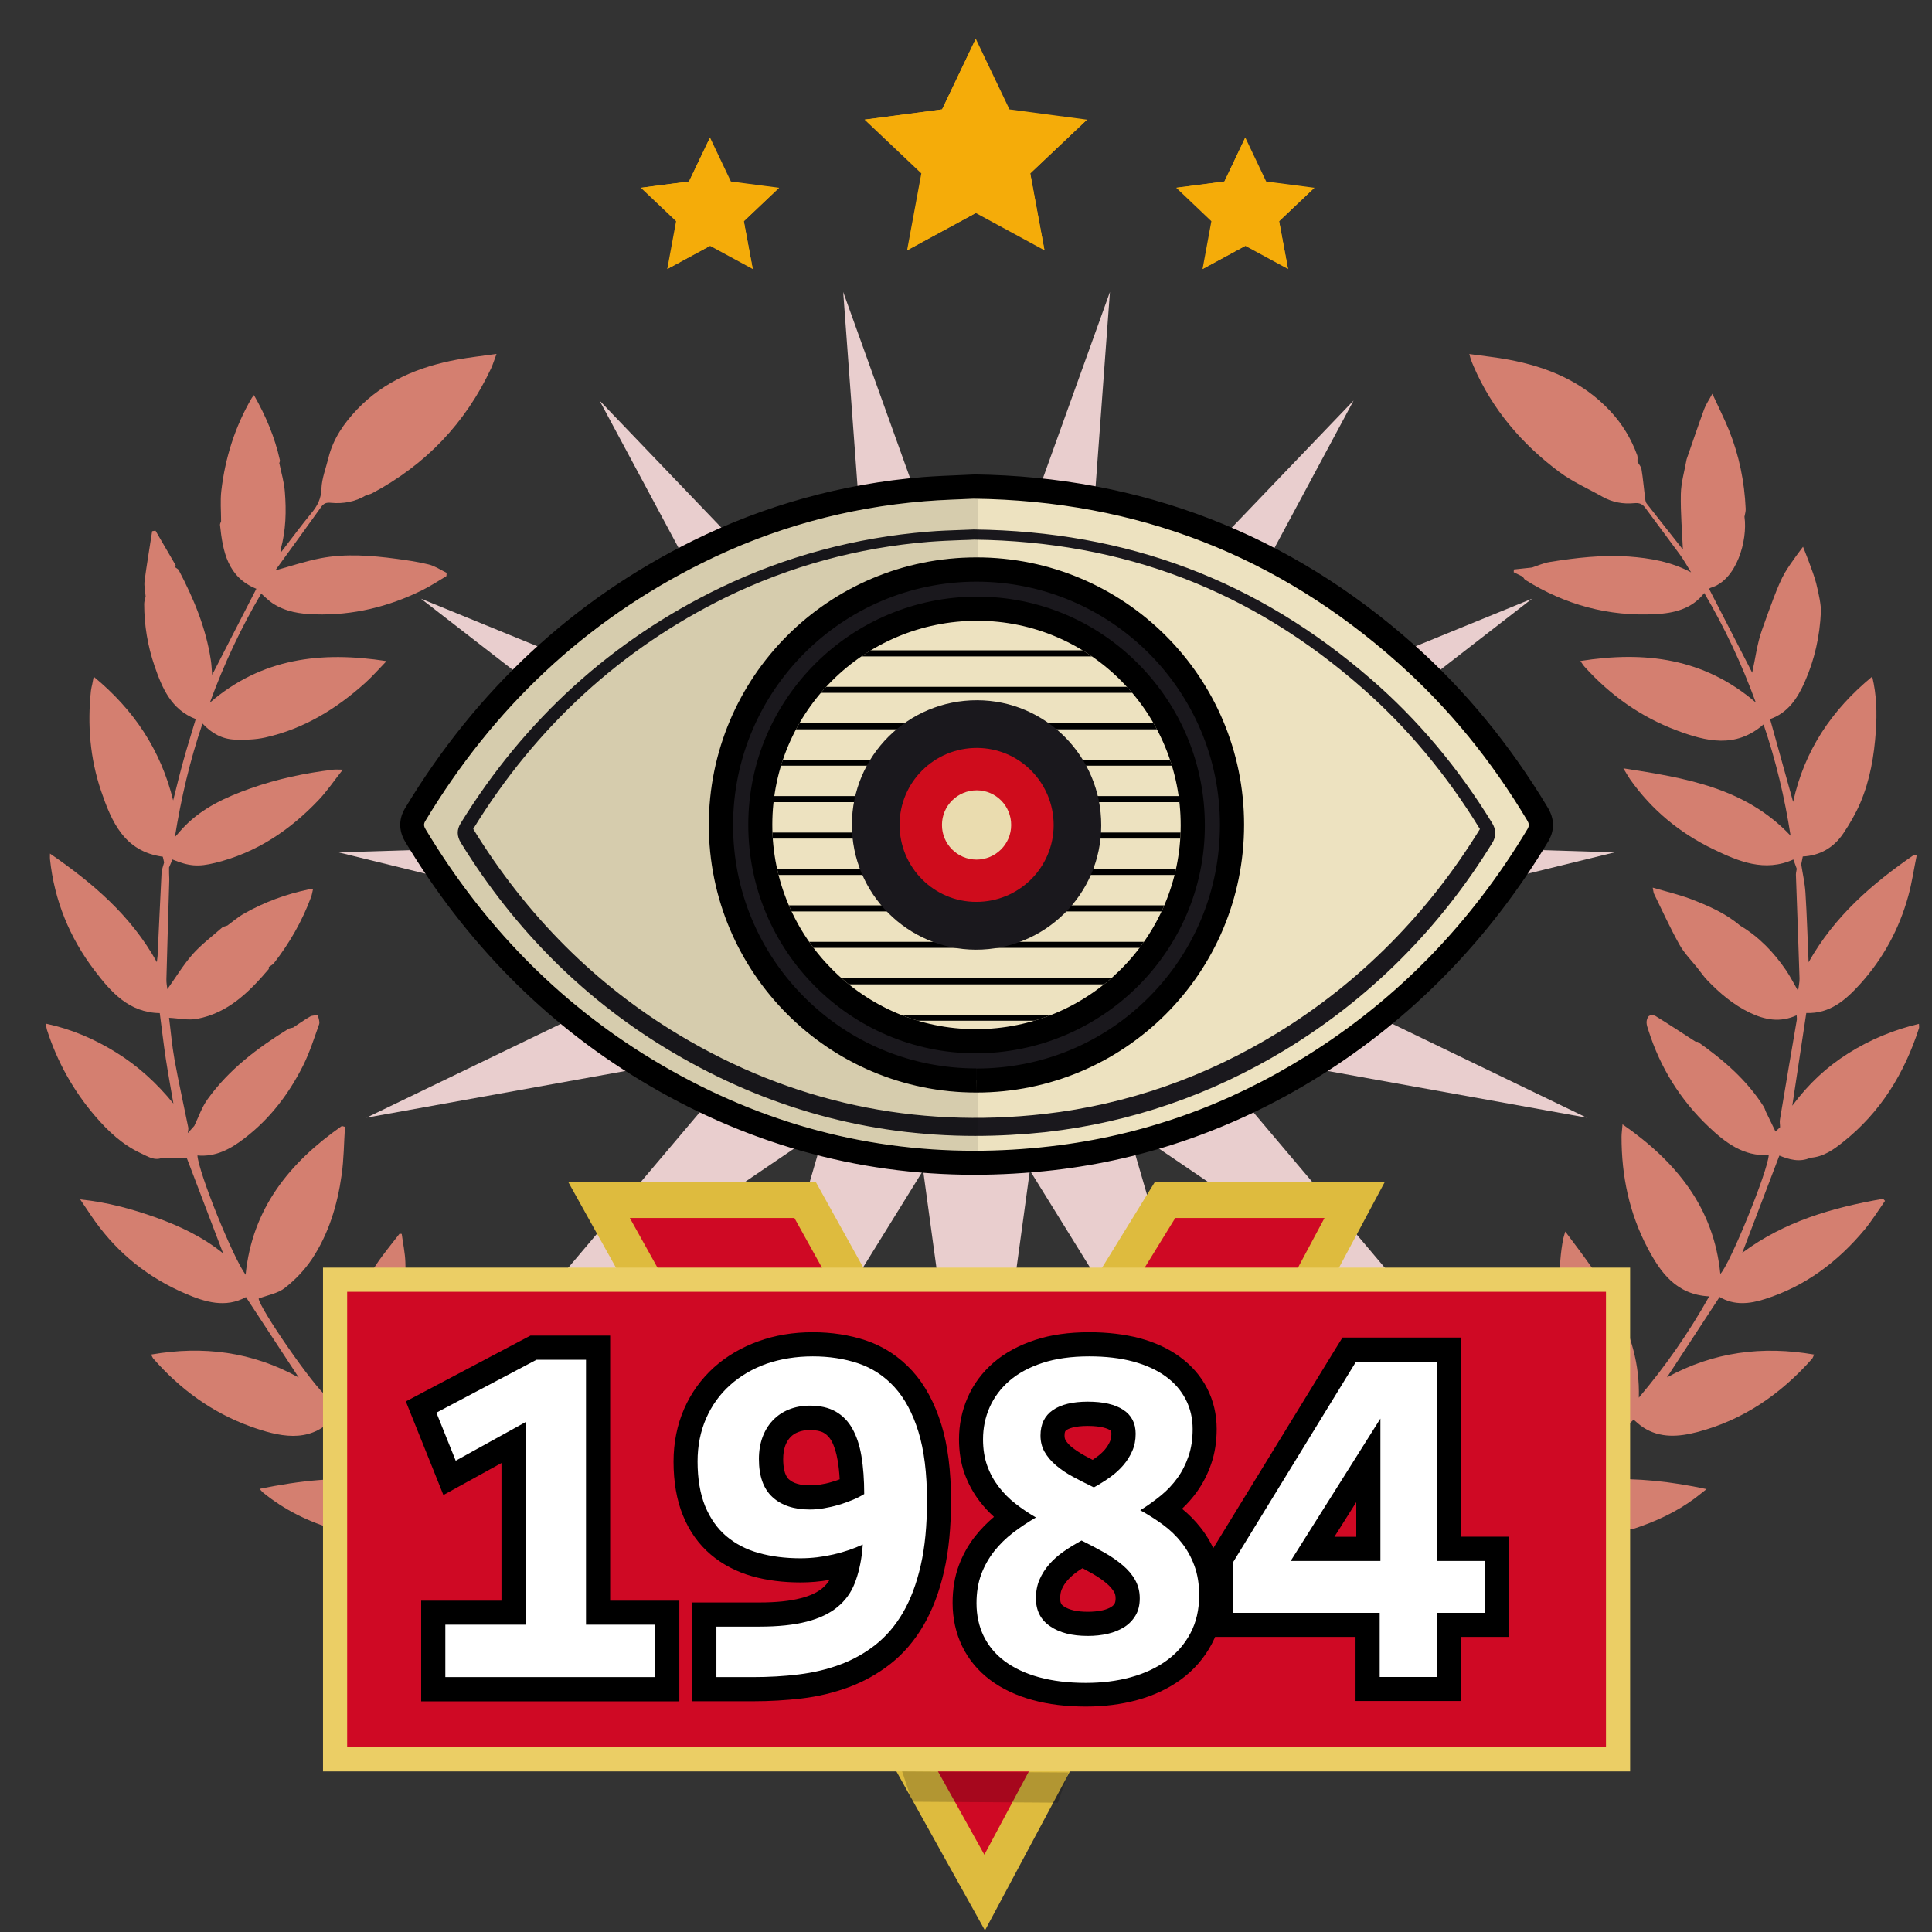 <?xml version="1.0" encoding="utf-8"?>
<!-- Generator: Adobe Illustrator 23.0.6, SVG Export Plug-In . SVG Version: 6.00 Build 0)  -->
<svg version="1.1" id="Слой_2" xmlns="http://www.w3.org/2000/svg" xmlns:xlink="http://www.w3.org/1999/xlink" x="0px" y="0px"
	 viewBox="0 0 160 160" style="enable-background:new 0 0 160 160;" xml:space="preserve">
<rect x="0" y="0" width="160" height="160" fill="#333333" stroke="none"/>
<style type="text/css">
	.st0{fill:#F5E4DA;}
	.st1{fill:#F4F4ED;}
	.st2{fill:#F89205;}
	.st3{fill:#FEF001;}
	.st4{fill:#F6F0FA;}
	.st5{fill:#EBE9F5;}
	.st6{fill:#FFFFFF;}
	.st7{fill:#CACB2C;}
	.st8{fill:#CACBFF;}
	.st9{fill:#FFF9B8;}
	.st10{fill:#ABC681;}
	.st11{fill:#DEDEDE;}
	.st12{fill:#FFB611;}
	.st13{fill:#C4DEDB;}
	.st14{fill:#DED6BA;}
	.st15{fill:#CEE9E6;}
	.st16{fill:#F27272;}
	.st17{fill:#E9CECE;}
	.st18{fill:#7A997A;}
	.st19{fill:#F5AC09;}
	.st20{fill:#C17B00;}
	.st21{fill:#293838;}
	.st22{fill:#E09500;}
	.st23{fill:#4F2F2E;}
	.st24{fill:#F7EED5;}
	.st25{fill:#FF7A2F;}
	.st26{fill:#373835;}
	.st27{fill:#0B9072;}
	.st28{fill:#051173;}
	.st29{fill:#53C5D5;}
	.st30{fill:#0099AF;}
	.st31{fill:none;stroke:#FFFFFF;stroke-width:2;stroke-miterlimit:10;}
	.st32{fill:url(#SVGID_1_);}
	.st33{fill:url(#SVGID_2_);}
	.st34{fill:url(#SVGID_3_);}
	.st35{fill:url(#SVGID_4_);}
	.st36{fill:url(#SVGID_5_);}
	.st37{fill:url(#SVGID_6_);}
	.st38{fill:url(#SVGID_7_);}
	.st39{fill:url(#SVGID_8_);}
	.st40{fill:url(#SVGID_9_);}
	.st41{fill:url(#SVGID_10_);}
	.st42{fill:url(#SVGID_11_);}
	.st43{fill:url(#SVGID_12_);}
	.st44{fill:url(#SVGID_13_);}
	.st45{fill:url(#SVGID_14_);}
	.st46{fill:url(#SVGID_15_);}
	.st47{fill:url(#SVGID_16_);}
	.st48{fill:url(#SVGID_17_);}
	.st49{fill:url(#SVGID_18_);}
	.st50{fill:url(#SVGID_19_);}
	.st51{fill:url(#SVGID_20_);}
	.st52{fill:url(#SVGID_21_);}
	.st53{fill:url(#SVGID_22_);}
	.st54{fill:url(#SVGID_23_);}
	.st55{fill:url(#SVGID_24_);}
	.st56{fill:url(#SVGID_25_);}
	.st57{fill:url(#SVGID_26_);}
	.st58{fill:url(#SVGID_27_);}
	.st59{fill:url(#SVGID_28_);}
	.st60{fill:url(#SVGID_29_);}
	.st61{fill:url(#SVGID_30_);}
	.st62{fill:url(#SVGID_31_);}
	.st63{fill:url(#SVGID_32_);}
	.st64{fill:url(#SVGID_33_);}
	.st65{fill:url(#SVGID_34_);}
	.st66{fill:url(#SVGID_35_);}
	.st67{fill:url(#SVGID_36_);}
	.st68{fill:url(#SVGID_37_);}
	.st69{fill:url(#SVGID_38_);}
	.st70{fill:url(#SVGID_39_);}
	.st71{fill:url(#SVGID_40_);}
	.st72{fill:url(#SVGID_41_);}
	.st73{fill:url(#SVGID_42_);}
	.st74{fill:url(#SVGID_43_);}
	.st75{fill:url(#SVGID_44_);}
	.st76{fill:url(#SVGID_45_);}
	.st77{fill:none;stroke:url(#SVGID_46_);stroke-width:0.812;stroke-miterlimit:10;}
	.st78{fill:url(#SVGID_47_);}
	.st79{opacity:0.43;}
	.st80{fill:url(#SVGID_48_);}
	.st81{fill:url(#SVGID_49_);}
	.st82{fill:url(#SVGID_50_);}
	.st83{fill:url(#SVGID_51_);}
	.st84{fill:url(#SVGID_52_);}
	.st85{fill:url(#SVGID_53_);}
	.st86{fill:url(#SVGID_54_);}
	.st87{fill:url(#SVGID_55_);}
	.st88{fill:url(#SVGID_56_);}
	.st89{fill:url(#SVGID_57_);}
	.st90{fill:url(#SVGID_58_);}
	.st91{fill:url(#SVGID_59_);}
	.st92{fill:url(#SVGID_60_);}
	.st93{fill:url(#SVGID_61_);}
	.st94{fill:url(#SVGID_62_);}
	.st95{fill:url(#SVGID_63_);}
	.st96{fill:url(#SVGID_64_);}
	.st97{fill:url(#SVGID_65_);}
	.st98{fill:none;stroke:url(#SVGID_66_);stroke-width:2.436;stroke-miterlimit:10;}
	.st99{fill:url(#SVGID_67_);}
	.st100{fill:url(#SVGID_68_);}
	.st101{fill:none;stroke:url(#SVGID_69_);stroke-width:2.436;stroke-miterlimit:10;}
	.st102{fill:url(#SVGID_70_);}
	.st103{fill:url(#SVGID_71_);}
	.st104{fill:url(#SVGID_72_);}
	.st105{fill:url(#SVGID_73_);}
	.st106{fill:url(#SVGID_74_);}
	.st107{fill:url(#SVGID_75_);}
	.st108{fill:url(#SVGID_76_);}
	.st109{fill:url(#SVGID_77_);}
	.st110{fill:url(#SVGID_78_);}
	.st111{fill:url(#SVGID_79_);}
	.st112{fill:url(#SVGID_80_);}
	.st113{fill:url(#SVGID_81_);}
	.st114{fill:url(#SVGID_82_);}
	.st115{fill:url(#SVGID_83_);}
	.st116{fill:url(#SVGID_84_);}
	.st117{fill:url(#SVGID_85_);}
	.st118{fill:url(#SVGID_86_);}
	.st119{fill:url(#SVGID_87_);}
	.st120{fill:url(#SVGID_88_);}
	.st121{fill:url(#SVGID_89_);}
	.st122{fill:url(#SVGID_90_);}
	.st123{fill:url(#SVGID_91_);}
	.st124{fill:url(#SVGID_92_);}
	.st125{fill:url(#SVGID_93_);}
	.st126{fill:url(#SVGID_94_);}
	.st127{fill:url(#SVGID_95_);}
	.st128{fill:url(#SVGID_96_);}
	.st129{fill:url(#SVGID_97_);}
	.st130{fill:url(#SVGID_98_);}
	.st131{fill:url(#SVGID_99_);}
	.st132{fill:url(#SVGID_100_);}
	.st133{fill:url(#SVGID_101_);}
	.st134{fill:url(#SVGID_102_);}
	.st135{fill:url(#SVGID_103_);}
	.st136{fill:url(#SVGID_104_);}
	.st137{fill:url(#SVGID_105_);}
	.st138{fill:none;stroke:url(#SVGID_106_);stroke-width:0.812;stroke-miterlimit:10;}
	.st139{fill:url(#SVGID_107_);}
	.st140{opacity:0.43;fill:none;stroke:url(#SVGID_108_);stroke-width:0.812;stroke-miterlimit:10;}
	.st141{fill:url(#SVGID_109_);}
	.st142{opacity:0.4;fill:none;stroke:url(#SVGID_110_);stroke-width:0.812;stroke-miterlimit:10;}
	.st143{fill:url(#SVGID_111_);}
	.st144{fill:url(#SVGID_112_);}
	.st145{fill:url(#SVGID_113_);}
	.st146{fill:url(#SVGID_114_);}
	.st147{fill:url(#SVGID_115_);}
	.st148{fill:url(#SVGID_116_);}
	.st149{fill:url(#SVGID_117_);}
	.st150{fill:url(#SVGID_118_);}
	.st151{fill:url(#SVGID_119_);}
	.st152{fill:url(#SVGID_120_);}
	.st153{fill:url(#SVGID_121_);}
	.st154{fill:url(#SVGID_122_);}
	.st155{fill:url(#SVGID_123_);}
	.st156{fill:url(#SVGID_124_);}
	.st157{fill:url(#SVGID_125_);}
	.st158{fill:url(#SVGID_126_);}
	.st159{fill:url(#SVGID_127_);}
	.st160{fill:url(#SVGID_128_);}
	.st161{fill:url(#SVGID_129_);}
	.st162{fill:url(#SVGID_130_);}
	.st163{fill:url(#SVGID_131_);}
	.st164{fill:url(#SVGID_132_);}
	.st165{fill:url(#SVGID_133_);}
	.st166{fill:url(#SVGID_134_);}
	.st167{fill:url(#SVGID_135_);}
	.st168{fill:url(#SVGID_136_);}
	.st169{fill:url(#SVGID_137_);}
	.st170{fill:url(#SVGID_138_);}
	.st171{fill:url(#SVGID_139_);}
	.st172{fill:url(#SVGID_140_);}
	.st173{fill:url(#SVGID_141_);}
	.st174{fill:url(#SVGID_142_);}
	.st175{fill:url(#SVGID_143_);}
	.st176{fill:url(#SVGID_144_);}
	.st177{fill:url(#SVGID_145_);}
	.st178{fill:url(#SVGID_146_);}
	.st179{fill:url(#SVGID_147_);}
	.st180{fill:url(#SVGID_148_);}
	.st181{fill:url(#SVGID_149_);}
	.st182{fill:url(#SVGID_150_);}
	.st183{fill:url(#SVGID_151_);}
	.st184{fill:url(#SVGID_152_);}
	.st185{fill:url(#SVGID_153_);}
	.st186{fill:url(#SVGID_154_);}
	.st187{fill:url(#SVGID_155_);}
	.st188{fill:url(#SVGID_156_);}
	.st189{fill:url(#SVGID_157_);}
	.st190{fill:url(#SVGID_158_);}
	.st191{fill:url(#SVGID_159_);}
	.st192{fill:url(#SVGID_160_);}
	.st193{fill:none;stroke:url(#SVGID_161_);stroke-width:0.812;stroke-miterlimit:10;}
	.st194{fill:url(#SVGID_162_);}
	.st195{fill:url(#SVGID_163_);}
	.st196{fill:url(#SVGID_164_);}
	.st197{fill:none;stroke:url(#SVGID_165_);stroke-miterlimit:10;}
	.st198{fill:url(#SVGID_166_);}
	.st199{fill:url(#SVGID_167_);}
	.st200{fill:url(#SVGID_168_);}
	.st201{fill:none;stroke:url(#SVGID_169_);stroke-width:0.812;stroke-miterlimit:10;}
	.st202{clip-path:url(#SVGID_171_);}
	.st203{opacity:0.5;fill:none;stroke:url(#SVGID_172_);stroke-width:1.152;stroke-miterlimit:10;}
	.st204{fill:url(#SVGID_173_);}
	.st205{fill:url(#SVGID_174_);}
	.st206{fill:url(#SVGID_175_);}
	.st207{fill:url(#SVGID_176_);}
	.st208{fill:url(#SVGID_177_);}
	.st209{fill:url(#SVGID_178_);}
	.st210{fill:url(#SVGID_179_);}
	.st211{fill:url(#SVGID_180_);}
	.st212{fill:url(#SVGID_181_);}
	.st213{fill:url(#SVGID_182_);}
	.st214{fill:url(#SVGID_183_);}
	.st215{fill:url(#SVGID_184_);}
	.st216{fill:url(#SVGID_185_);}
	.st217{fill:url(#SVGID_186_);}
	.st218{fill:url(#SVGID_187_);}
	.st219{fill:url(#SVGID_188_);}
	.st220{fill:url(#SVGID_189_);}
	.st221{fill:#7A5324;}
	.st222{fill:url(#SVGID_190_);}
	.st223{fill:url(#SVGID_191_);}
	.st224{fill:url(#SVGID_192_);}
	.st225{fill:url(#SVGID_193_);}
	.st226{fill:url(#SVGID_194_);}
	.st227{fill:url(#SVGID_195_);}
	.st228{fill:url(#SVGID_196_);}
	.st229{fill:url(#SVGID_197_);}
	.st230{fill:url(#SVGID_198_);}
	.st231{fill:url(#SVGID_199_);}
	.st232{fill:url(#SVGID_200_);}
	.st233{fill:url(#SVGID_201_);}
	.st234{fill:url(#SVGID_202_);}
	.st235{fill:url(#SVGID_203_);}
	.st236{fill:url(#SVGID_204_);}
	.st237{fill:url(#SVGID_205_);}
	.st238{fill:url(#SVGID_206_);}
	.st239{fill:url(#SVGID_207_);}
	.st240{fill:url(#SVGID_208_);}
	.st241{fill:url(#SVGID_209_);}
	.st242{fill:url(#SVGID_210_);}
	.st243{fill:url(#SVGID_211_);}
	.st244{fill:url(#SVGID_212_);}
	.st245{fill:url(#SVGID_213_);}
	.st246{fill:url(#SVGID_214_);}
	.st247{fill:url(#SVGID_215_);}
	.st248{fill:url(#SVGID_216_);}
	.st249{fill:url(#SVGID_217_);}
	.st250{fill:url(#SVGID_218_);}
	.st251{fill:url(#SVGID_219_);}
	.st252{fill:url(#SVGID_220_);}
	.st253{fill:url(#SVGID_221_);}
	.st254{fill:url(#SVGID_222_);}
	.st255{fill:url(#SVGID_223_);}
	.st256{fill:url(#SVGID_224_);}
	.st257{fill:url(#SVGID_225_);}
	.st258{fill:url(#SVGID_226_);}
	.st259{fill:url(#SVGID_227_);}
	.st260{fill:url(#SVGID_228_);}
	.st261{fill:url(#SVGID_229_);}
	.st262{fill:url(#SVGID_230_);}
	.st263{fill:url(#SVGID_231_);}
	.st264{fill:url(#SVGID_232_);}
	.st265{fill:url(#SVGID_233_);}
	.st266{fill:url(#SVGID_234_);}
	.st267{opacity:0.6;fill:url(#SVGID_235_);}
	.st268{fill:url(#SVGID_236_);}
	.st269{fill:url(#SVGID_237_);}
	.st270{fill:url(#SVGID_238_);}
	.st271{fill:url(#SVGID_239_);}
	.st272{fill:url(#SVGID_240_);}
	.st273{fill:url(#SVGID_241_);}
	.st274{fill:url(#SVGID_242_);}
	.st275{fill:url(#SVGID_243_);}
	.st276{fill:url(#SVGID_244_);}
	.st277{fill:url(#SVGID_245_);}
	.st278{fill:url(#SVGID_246_);}
	.st279{fill:url(#SVGID_247_);}
	.st280{fill:url(#SVGID_248_);}
	.st281{fill:url(#SVGID_249_);}
	.st282{fill:url(#SVGID_250_);}
	.st283{fill:url(#SVGID_251_);}
	.st284{fill:url(#SVGID_252_);}
	.st285{fill:url(#SVGID_253_);}
	.st286{fill:url(#SVGID_254_);}
	.st287{fill:url(#SVGID_255_);}
	.st288{fill:url(#SVGID_256_);}
	.st289{fill:url(#SVGID_257_);}
	.st290{fill:url(#SVGID_258_);}
	.st291{fill:url(#SVGID_259_);}
	.st292{fill:url(#SVGID_260_);}
	.st293{fill:url(#SVGID_261_);}
	.st294{fill:url(#SVGID_262_);}
	.st295{fill:url(#SVGID_263_);}
	.st296{fill:url(#SVGID_264_);}
	.st297{fill:url(#SVGID_265_);}
	.st298{fill:url(#SVGID_266_);}
	.st299{fill:url(#SVGID_267_);}
	.st300{fill:url(#SVGID_268_);}
	.st301{fill:url(#SVGID_269_);}
	.st302{fill:url(#SVGID_270_);}
	.st303{fill:url(#SVGID_271_);}
	.st304{fill:url(#SVGID_272_);}
	.st305{fill:url(#SVGID_273_);}
	.st306{fill:url(#SVGID_274_);}
	.st307{fill:url(#SVGID_275_);}
	.st308{fill:url(#SVGID_276_);}
	.st309{fill:url(#SVGID_277_);}
	.st310{fill:url(#SVGID_278_);}
	.st311{fill:url(#SVGID_279_);}
	.st312{fill:url(#SVGID_280_);}
	.st313{fill:url(#SVGID_281_);}
	.st314{fill:url(#SVGID_282_);}
	.st315{fill:url(#SVGID_283_);}
	.st316{fill:url(#SVGID_284_);}
	.st317{fill:url(#SVGID_285_);}
	.st318{fill:url(#SVGID_286_);}
	.st319{fill:url(#SVGID_287_);}
	.st320{fill:url(#SVGID_288_);}
	.st321{fill:url(#SVGID_289_);}
	.st322{fill:url(#SVGID_290_);}
	.st323{fill:url(#SVGID_291_);}
	.st324{fill:url(#SVGID_292_);}
	.st325{fill:url(#SVGID_293_);}
	.st326{fill:url(#SVGID_294_);}
	.st327{fill:url(#SVGID_295_);}
	.st328{fill:url(#SVGID_296_);}
	.st329{fill:url(#SVGID_297_);}
	.st330{fill:url(#SVGID_298_);}
	.st331{fill:url(#SVGID_299_);}
	.st332{fill:url(#SVGID_300_);}
	.st333{fill:none;stroke:url(#SVGID_301_);stroke-miterlimit:10;}
	.st334{fill:url(#SVGID_302_);}
	.st335{fill:url(#SVGID_303_);}
	.st336{fill:url(#SVGID_304_);}
	.st337{fill:none;stroke:url(#SVGID_305_);stroke-width:2;stroke-miterlimit:10;}
	.st338{fill:url(#SVGID_306_);}
	.st339{fill:url(#SVGID_307_);}
	.st340{fill:url(#SVGID_308_);}
	.st341{fill:url(#SVGID_309_);}
	.st342{fill:url(#SVGID_310_);}
	.st343{fill:url(#SVGID_311_);}
	.st344{fill:url(#SVGID_312_);}
	.st345{fill:url(#SVGID_313_);}
	.st346{fill:url(#SVGID_314_);}
	.st347{fill:url(#SVGID_315_);}
	.st348{fill:url(#SVGID_316_);}
	.st349{fill:url(#SVGID_317_);}
	.st350{fill:url(#SVGID_318_);}
	.st351{fill:url(#SVGID_319_);}
	.st352{fill:url(#SVGID_320_);}
	.st353{fill:url(#SVGID_321_);}
	.st354{fill:none;stroke:url(#SVGID_322_);stroke-width:0.812;stroke-miterlimit:10;}
	.st355{opacity:0.7;}
	.st356{fill:url(#SVGID_323_);}
	.st357{fill:url(#SVGID_324_);}
	.st358{fill:url(#SVGID_325_);}
	.st359{fill:url(#SVGID_326_);}
	.st360{fill:none;stroke:url(#SVGID_327_);stroke-width:0.5;stroke-miterlimit:10;}
	.st361{fill:none;stroke:url(#SVGID_328_);stroke-width:0.812;stroke-miterlimit:10;}
	.st362{fill:url(#SVGID_329_);}
	.st363{fill:url(#SVGID_330_);}
	.st364{fill:url(#SVGID_331_);}
	.st365{fill:url(#SVGID_332_);}
	.st366{fill:url(#SVGID_333_);}
	.st367{fill:url(#SVGID_334_);}
	.st368{fill:url(#SVGID_335_);}
	.st369{fill:url(#SVGID_336_);}
	.st370{fill:url(#SVGID_337_);}
	.st371{fill:url(#SVGID_338_);}
	.st372{fill:url(#SVGID_339_);}
	.st373{fill:url(#SVGID_340_);}
	.st374{fill:url(#SVGID_341_);}
	.st375{fill:url(#SVGID_342_);}
	.st376{fill:url(#SVGID_343_);}
	.st377{fill:url(#SVGID_344_);}
	.st378{fill:url(#SVGID_345_);}
	.st379{fill:url(#SVGID_346_);}
	.st380{fill:url(#SVGID_347_);}
	.st381{fill:url(#SVGID_348_);}
	.st382{fill:url(#SVGID_349_);}
	.st383{fill:url(#SVGID_350_);}
	.st384{fill:url(#SVGID_351_);}
	.st385{fill:url(#SVGID_352_);}
	.st386{fill:url(#SVGID_353_);}
	.st387{fill:url(#SVGID_354_);}
	.st388{fill:url(#SVGID_355_);}
	.st389{fill:url(#SVGID_356_);}
	.st390{fill:url(#SVGID_357_);}
	.st391{fill:url(#SVGID_358_);}
	.st392{fill:url(#SVGID_359_);}
	.st393{fill:url(#SVGID_360_);}
	.st394{fill:none;stroke:url(#SVGID_361_);stroke-width:0.812;stroke-miterlimit:10;}
	.st395{fill:url(#SVGID_362_);}
	.st396{fill:url(#SVGID_363_);}
	.st397{fill:url(#SVGID_364_);}
	.st398{fill:url(#SVGID_365_);}
	.st399{fill:url(#SVGID_366_);}
	.st400{fill:url(#SVGID_367_);}
	.st401{fill:none;stroke:url(#SVGID_368_);stroke-width:0.5;stroke-miterlimit:10;}
	.st402{fill:url(#SVGID_369_);}
	.st403{fill:url(#SVGID_370_);}
	.st404{fill:url(#SVGID_371_);}
	.st405{fill:url(#SVGID_372_);}
	.st406{fill:url(#SVGID_373_);}
	.st407{fill:url(#SVGID_374_);}
	.st408{fill:#492B1A;}
	.st409{fill:url(#SVGID_375_);}
	.st410{fill:url(#SVGID_376_);}
	.st411{fill:url(#SVGID_377_);}
	.st412{fill:url(#SVGID_378_);}
	.st413{fill:url(#SVGID_379_);}
	.st414{fill:url(#SVGID_380_);}
	.st415{fill:#ECAD50;}
	.st416{fill:url(#SVGID_381_);}
	.st417{fill:url(#SVGID_382_);}
	.st418{fill:url(#SVGID_383_);}
	.st419{fill:url(#SVGID_384_);}
	.st420{fill:url(#SVGID_385_);}
	.st421{fill:url(#SVGID_386_);}
	.st422{fill:url(#SVGID_387_);}
	.st423{fill:url(#SVGID_388_);}
	.st424{fill:url(#SVGID_389_);}
	.st425{fill:url(#SVGID_390_);}
	.st426{fill:url(#SVGID_391_);}
	.st427{fill:none;stroke:#562F00;stroke-width:2;stroke-linecap:round;stroke-miterlimit:10;}
	.st428{fill:#227CA0;}
	.st429{opacity:0.2;}
	.st430{fill:#D47F70;}
	.st431{fill:#565752;}
	.st432{fill:#D4D4D4;}
	.st433{fill:#F0F0F0;}
	.st434{fill:url(#SVGID_392_);}
	.st435{opacity:0.07;}
	.st436{fill:#4B844B;}
	.st437{fill:#E6F2E6;}
	.st438{fill:#418441;}
	.st439{fill:url(#SVGID_393_);}
	.st440{fill:url(#SVGID_394_);}
	.st441{fill:url(#SVGID_395_);}
	.st442{fill:url(#SVGID_396_);}
	.st443{fill:url(#SVGID_397_);}
	.st444{fill:url(#SVGID_398_);}
	.st445{fill:url(#SVGID_399_);}
	.st446{fill:url(#SVGID_400_);}
	.st447{fill:#4A3E10;}
	.st448{fill:url(#SVGID_401_);}
	.st449{fill:#0091A6;}
	.st450{fill:#1A181D;}
	.st451{fill:#EDE2C0;}
	.st452{clip-path:url(#SVGID_403_);}
	.st453{fill:#CF0C1C;}
	.st454{fill:#EADCAF;}
	.st455{fill:none;stroke:#000000;stroke-miterlimit:10;}
	.st456{opacity:0.1;}
	.st457{fill:#CF0924;}
	.st458{fill:#DEBB3E;}
	.st459{fill:#EBCE65;}
	.st460{fill:#99ABD1;}
	.st461{fill:none;stroke:#000000;stroke-width:2;stroke-miterlimit:10;}
	.st462{fill:#FFFFFF;stroke:#000000;stroke-width:0.7;stroke-miterlimit:10;}
	.st463{fill:#3D3D3D;}
	.st464{fill:#FFFFFF;stroke:#500000;stroke-width:0.75;stroke-miterlimit:10;}
	.st465{fill:#F5955D;}
	.st466{fill:#DAE2F5;}
	.st467{fill:#FFFFFF;stroke:#000000;stroke-miterlimit:10;}
	.st468{fill:none;stroke:#3D3D3D;stroke-miterlimit:10;}
	.st469{fill:#FFFFFF;stroke:#3D3D3D;stroke-miterlimit:10;}
	.st470{fill:#4EB8BA;}
	.st471{fill:#FFC745;}
	.st472{fill:#825A32;}
	.st473{fill:#424242;}
	.st474{fill:none;stroke:#CCCCCC;stroke-miterlimit:10;}
	.st475{fill:none;stroke:url(#SVGID_404_);stroke-width:2;stroke-linecap:round;stroke-linejoin:round;stroke-miterlimit:10;}
	.st476{fill:url(#SVGID_405_);}
	.st477{fill:#82A600;}
	.st478{fill:none;stroke:#5DAEF5;stroke-width:2;stroke-linecap:round;stroke-linejoin:round;stroke-miterlimit:10;}
	.st479{fill:#65C6C9;}
	.st480{fill:none;stroke:#FFFFFF;stroke-miterlimit:10;}
	.st481{fill:#E7AE9F;}
	.st482{fill:#CDE3E0;}
	.st483{fill:#A3A3A3;}
	.st484{fill:#4A452F;}
	.st485{fill:#4E844E;}
	.st486{fill:#E74F26;}
	.st487{fill:#08366D;}
	.st488{fill:#FFC800;}
	.st489{fill:#FFEA00;}
	.st490{fill:#F20000;}
	.st491{stroke:#000000;stroke-width:0.5;stroke-miterlimit:10;}
	.st492{fill:url(#SVGID_406_);}
	.st493{fill:#CC8F08;}
	.st494{fill:#333333;}
	.st495{fill:#C9C765;}
	.st496{fill:#0DBECC;}
	.st497{fill:#263245;}
	.st498{fill:#D7E5E8;}
	.st499{opacity:0.08;}
	.st500{fill:#FFFFFF;stroke:#000000;stroke-width:2;stroke-miterlimit:10;}
	.st501{fill:#BC9231;}
	.st502{fill:#75889C;}
	.st503{opacity:0.4;fill:#F5AC09;}
	.st504{fill:#00DE00;}
	.st505{fill:#5E5E5E;}
	.st506{fill:#B8B8B8;}
	.st507{fill:#2B2B29;}
	.st508{fill:#40403D;}
	.st509{fill:url(#SVGID_407_);}
	.st510{fill:#C2B5AA;}
	.st511{fill:#4F4F4F;}
	.st512{fill:#0DBECC;stroke:#263245;stroke-width:2;stroke-linecap:round;stroke-linejoin:round;stroke-miterlimit:10;}
	.st513{fill:#42FF84;}
	.st514{fill:#FDDB97;}
	.st515{fill:#DE6353;}
	.st516{fill:#4A3924;}
	.st517{fill:#F9F2CA;}
	.st518{fill:#EBB271;}
	.st519{fill:#99D6DE;}
	.st520{fill:#F7931A;}
	.st521{opacity:0.17;}
	.st522{fill:none;stroke:#FFB611;stroke-width:10;stroke-miterlimit:10;}
	.st523{fill:#F1F5E8;}
	.st524{fill:#73D4D6;}
	.st525{fill:#FEDB5D;}
	.st526{fill:#5EADEB;}
	.st527{fill:#EE9645;}
	.st528{fill:#E5E5E5;}
	.st529{fill:#FFD900;}
	.st530{fill:#4AAE64;}
	.st531{fill:#F7B542;}
	.st532{fill:#00B164;}
	.st533{fill:#FF0645;}
	.st534{fill:#AEF3FF;}
	.st535{fill:#E3BD68;}
	.st536{fill:#D6A433;}
	.st537{fill:#313131;}
	.st538{fill:#ABABAB;}
	.st539{fill:#EBCA56;}
	.st540{fill:#F39F97;}
	.st541{fill:#F3FFED;}
	.st542{fill:none;stroke:#B1DB99;stroke-width:5;stroke-linecap:round;stroke-linejoin:round;stroke-miterlimit:10;}
	.st543{fill:#CCCCCC;}
	.st544{fill:#FFFFFF;stroke:#DBDBDB;stroke-width:5;stroke-linecap:round;stroke-linejoin:round;stroke-miterlimit:10;}
	.st545{fill:#80BF59;}
	.st546{opacity:0.2;fill:#FFFFFF;}
	.st547{fill:#73A348;}
	.st548{fill:#6A5420;}
	.st549{fill:none;stroke:#73A348;stroke-width:2;stroke-linecap:round;stroke-miterlimit:10;}
</style>
<polygon class="st17" points="80.87,54.9 91.92,24.18 89.52,56.73 112.1,33.17 96.66,61.93 126.88,49.58 101.08,69.58 133.71,70.59 
	102.01,78.37 131.4,92.56 99.28,86.77 120.35,111.69 93.36,93.34 102.48,124.68 85.29,96.93 80.87,129.27 76.45,96.93 59.26,124.68 
	68.38,93.34 41.39,111.69 62.47,86.77 30.35,92.56 59.74,78.37 28.04,70.59 60.66,69.58 34.86,49.58 65.08,61.93 49.65,33.17 
	72.23,56.73 69.83,24.18 "/>
<g>
	<path class="st430" d="M58.5,134.41c-1.4-0.46-2.81-0.9-4.2-1.38c-1.54-0.54-3.07-1.12-4.47-1.63c0.23-0.98,0.58-1.84,0.62-2.71
		c0.17-3.6-1.12-6.78-3.04-9.73c-0.63-0.97-1.44-1.84-2.16-2.75c-0.08,0.04-0.15,0.08-0.23,0.12c-0.3,4.76-0.44,9.49,2.08,13.83
		c-1.49-0.31-8.32-3.84-9.03-4.68c1.25-0.51,1.97-1.52,2.35-2.74c0.27-0.86,0.46-1.76,0.53-2.65c0.23-2.97-0.32-5.84-1.39-8.6
		c-0.24-0.61-0.55-1.19-0.9-1.93c-2.81,4.8-4.1,9.63-2.13,15.02c-0.56-0.42-1.05-0.79-1.54-1.16c-0.67-0.5-1.34-1-2-1.5
		c-0.11-0.14-0.21-0.31-0.34-0.43c-0.75-0.71-1.53-1.4-2.26-2.12c-0.7-0.68-1.36-1.41-2.1-2.18c1.24-0.41,2.04-1.18,2.65-2.13
		c2.07-3.22,2.77-6.79,2.63-10.56c-0.03-0.77-0.2-1.54-0.3-2.31c-0.06-0.01-0.12-0.01-0.18-0.02c-0.65,0.85-1.35,1.68-1.94,2.57
		c-2.23,3.33-4.31,6.72-4.03,10.96c-1.12-0.8-5.67-7.42-5.7-8.16c0.76-0.29,1.59-0.42,2.17-0.88c0.85-0.66,1.63-1.48,2.23-2.37
		c1.4-2.1,2.12-4.49,2.47-6.97c0.19-1.32,0.19-2.66,0.28-4c-0.09-0.02-0.18-0.05-0.26-0.07c-4.31,3.01-7.42,6.81-7.97,12.32
		c-1.07-1.46-3.89-8.45-3.99-9.88c1.53,0.14,2.77-0.55,3.92-1.44c2.1-1.61,3.66-3.67,4.84-6.02c0.54-1.09,0.91-2.26,1.32-3.41
		c0.07-0.21-0.06-0.5-0.1-0.75c-0.21,0.03-0.46,0.01-0.64,0.11c-0.49,0.28-0.95,0.61-1.42,0.92c-0.14,0.04-0.29,0.05-0.41,0.12
		c-2.54,1.57-4.9,3.35-6.66,5.8c-0.48,0.66-0.75,1.47-1.11,2.22c-0.18,0.2-0.36,0.4-0.54,0.6c0.01-0.16,0.07-0.32,0.04-0.47
		c-0.38-1.88-0.8-3.75-1.14-5.63c-0.21-1.17-0.31-2.37-0.45-3.45c0.81,0.04,1.58,0.22,2.3,0.09c2.58-0.48,4.33-2.22,5.95-4.12
		c0.03-0.04,0.01-0.12,0.01-0.18c0.15-0.11,0.33-0.19,0.43-0.32c1.29-1.66,2.33-3.47,3.06-5.44c0.08-0.2,0.11-0.42,0.17-0.67
		c-0.16,0-0.25-0.01-0.32,0c-1.89,0.39-3.69,1.05-5.37,2c-0.5,0.28-0.94,0.66-1.4,1c-0.15,0.06-0.33,0.08-0.45,0.18
		c-0.82,0.72-1.71,1.39-2.43,2.2c-0.78,0.89-1.4,1.92-2.09,2.89c-0.03-0.24-0.09-0.53-0.08-0.82c0.07-2.76,0.16-5.52,0.24-8.28
		C14,72.49,14,72.16,14,71.84c0.09-0.22,0.19-0.44,0.28-0.66c1.37,0.56,2.12,0.63,3.54,0.28c3.41-0.83,6.2-2.71,8.58-5.22
		c0.7-0.74,1.27-1.59,1.99-2.5c-0.4,0-0.59-0.02-0.78,0c-2.35,0.28-4.66,0.77-6.89,1.56c-2,0.71-3.92,1.58-5.43,3.13
		c-0.25,0.25-0.47,0.52-0.81,0.9c0.53-3.27,1.24-6.33,2.29-9.41c0.77,0.83,1.65,1.29,2.67,1.33c0.84,0.03,1.7,0.01,2.51-0.17
		c3.19-0.71,5.89-2.36,8.29-4.52c0.59-0.53,1.11-1.13,1.77-1.81c-5.44-0.84-10.35-0.25-14.63,3.44c1.17-3.2,2.57-6.18,4.25-9.03
		c0.33,0.28,0.6,0.57,0.93,0.79c1.08,0.72,2.32,0.9,3.56,0.93c3.12,0.09,6.07-0.63,8.86-2.01c0.69-0.34,1.33-0.77,1.99-1.16
		c0.01-0.09,0.01-0.18,0.02-0.27c-0.49-0.24-0.96-0.56-1.47-0.69c-0.87-0.22-1.78-0.35-2.67-0.47c-2.1-0.28-4.21-0.45-6.3-0.05
		c-1.28,0.25-2.52,0.67-3.72,1c-0.03,0.05,0.01-0.04,0.06-0.12c1.24-1.71,2.48-3.41,3.71-5.13c0.21-0.3,0.44-0.38,0.8-0.34
		c1.05,0.1,2.04-0.09,2.95-0.64c0.16-0.05,0.33-0.07,0.47-0.15c4.43-2.36,7.72-5.8,9.85-10.34c0.16-0.35,0.27-0.72,0.45-1.2
		c-1.18,0.17-2.22,0.28-3.26,0.47c-3.15,0.59-6.03,1.76-8.29,4.13c-1.08,1.14-1.97,2.41-2.36,3.97c-0.21,0.87-0.56,1.73-0.59,2.6
		c-0.03,0.83-0.33,1.41-0.83,2.01c-0.85,1.03-1.64,2.11-2.49,3.21c-0.02-0.11-0.06-0.17-0.05-0.22c0.43-1.56,0.47-3.16,0.34-4.76
		c-0.06-0.8-0.3-1.58-0.46-2.37c0.02-0.08,0.07-0.16,0.05-0.24c-0.42-1.9-1.17-3.67-2.15-5.39c-0.08,0.11-0.14,0.17-0.18,0.24
		c-1.39,2.38-2.2,4.95-2.52,7.67c-0.1,0.83-0.02,1.69-0.02,2.54c-0.03,0.1-0.1,0.2-0.09,0.3c0.23,2.22,0.64,4.33,3.01,5.29
		c-1.21,2.35-2.41,4.69-3.66,7.13c-0.04-0.48-0.05-0.85-0.11-1.22c-0.4-2.66-1.42-5.1-2.66-7.46c-0.06-0.1-0.21-0.16-0.31-0.24
		c0.02-0.06,0.08-0.14,0.05-0.17c-0.55-0.95-1.11-1.9-1.66-2.85c-0.09,0.01-0.19,0.02-0.28,0.04c-0.21,1.38-0.45,2.76-0.63,4.14
		c-0.05,0.41,0.06,0.84,0.09,1.27c-0.04,0.2-0.12,0.41-0.12,0.61c0,1.76,0.29,3.49,0.86,5.15c0.63,1.83,1.38,3.61,3.41,4.39
		c-0.34,1.15-0.7,2.27-1.01,3.4c-0.31,1.11-0.58,2.22-0.86,3.34c-1.03-4.18-3.25-7.51-6.58-10.25c-0.06,0.3-0.09,0.46-0.12,0.62
		c-0.04,0.18-0.09,0.37-0.11,0.55c-0.3,2.82-0.07,5.61,0.84,8.29c0.87,2.55,1.92,5.02,5.11,5.45c0.04,0.16,0.08,0.32,0.11,0.48
		c-0.07,0.28-0.19,0.56-0.21,0.84c-0.12,2.3-0.22,4.59-0.33,6.89c-0.01,0.13-0.03,0.26-0.06,0.52c-2.15-3.87-5.31-6.55-8.85-8.99
		c0,0.23-0.01,0.35,0,0.46c0.36,3.42,1.62,6.5,3.69,9.22c1.36,1.79,2.85,3.49,5.4,3.53c0.17,1.27,0.31,2.53,0.5,3.78
		c0.19,1.24,0.42,2.48,0.63,3.71c-1.38-1.69-2.93-3.11-4.74-4.23c-1.79-1.11-3.7-1.94-5.83-2.39c0.04,0.23,0.06,0.38,0.1,0.52
		c0.85,2.64,2.18,5.03,3.98,7.13c1.08,1.26,2.28,2.39,3.8,3.09c0.55,0.25,1.11,0.65,1.78,0.37c0.66,0,1.31,0,2.01,0
		c0.96,2.51,1.97,5.17,3.02,7.92c-1.71-1.38-3.61-2.27-5.59-2.98c-1.98-0.7-4-1.26-6.25-1.49c0.46,0.67,0.83,1.25,1.23,1.81
		c1.93,2.69,4.43,4.68,7.46,5.98c1.64,0.71,3.34,1.23,5.04,0.3c1.46,2.23,2.9,4.42,4.37,6.66c-3.85-2.13-7.9-2.65-12.23-1.9
		c0.1,0.19,0.14,0.29,0.21,0.36c2.21,2.52,4.86,4.45,8.01,5.59c2.37,0.85,4.78,1.41,6.72-0.52c1.12,1.03,2.22,2.05,3.33,3.05
		c0.59,0.53,1.21,1.03,1.82,1.54c0.16,0.2,0.32,0.41,0.54,0.68c-0.45,0-0.83,0-1.21,0c-0.18-0.08-0.35-0.21-0.54-0.23
		c-3.31-0.4-6.58-0.03-9.89,0.65c0.13,0.14,0.2,0.24,0.29,0.31c1.77,1.44,3.78,2.43,5.97,3.06c0.13,0.04,0.27-0.01,0.41-0.02
		c0.13,0.09,0.24,0.23,0.38,0.26c1.33,0.21,2.66,0.53,3.99,0.57c1.72,0.05,3.44-0.12,4.65-1.53c2.38,1.36,4.73,2.69,7.23,4.11
		c-4.26-0.16-7.93,1.05-11.38,3.41c3.67,1.65,7.35,2.45,11.25,1.84c2.05-0.32,3.9-0.99,4.7-3.14c3.27,1.22,6.54,2.44,9.83,3.66
		C59.04,134.73,59,134.57,58.5,134.41z"/>
	<path class="st430" d="M149.93,95.88c1.07-0.07,1.9-0.66,2.69-1.29c3.11-2.46,5.09-5.69,6.3-9.43c0.03-0.1,0-0.23,0-0.37
		c-2.12,0.5-4.05,1.31-5.85,2.44c-1.78,1.12-3.31,2.54-4.64,4.34c0.4-2.66,0.78-5.15,1.16-7.68c1.97,0.08,3.29-1.1,4.49-2.43
		c1.89-2.1,3.21-4.54,3.96-7.27c0.3-1.09,0.46-2.22,0.69-3.33c-0.07-0.02-0.14-0.05-0.21-0.07c-3.46,2.38-6.59,5.08-8.74,8.9
		c-0.09-2.03-0.14-3.9-0.26-5.77c-0.05-0.78-0.23-1.56-0.35-2.34c0.04-0.2,0.08-0.4,0.13-0.65c1.42-0.07,2.56-0.73,3.35-1.9
		c0.54-0.8,1.03-1.65,1.41-2.53c0.81-1.9,1.15-3.91,1.29-5.96c0.1-1.48,0.07-2.96-0.3-4.51c-3.35,2.76-5.61,6.1-6.55,10.38
		c-0.65-2.34-1.28-4.58-1.91-6.86c1.48-0.51,2.27-1.72,2.87-3.07c0.82-1.85,1.25-3.8,1.34-5.82c0.02-0.54-0.17-1.46-0.39-2.35
		s-1.09-3.03-1.09-3.03s-0.97,1.25-1.51,2.16s-1.27,2.99-1.89,4.73c-0.41,1.15-0.55,2.39-0.81,3.54c-1.17-2.27-2.36-4.6-3.57-6.94
		c0.02-0.02,0.07-0.07,0.12-0.09c2.16-0.61,3.09-3.93,2.81-5.89c0.04-0.22,0.11-0.44,0.1-0.65c-0.1-2.25-0.54-4.42-1.38-6.51
		c-0.4-0.98-0.88-1.93-1.38-3.02c-0.29,0.54-0.54,0.89-0.68,1.28c-0.5,1.37-0.97,2.76-1.45,4.14c-0.17,0.96-0.46,1.92-0.48,2.89
		c-0.03,1.58,0.11,3.16,0.17,4.59c-0.92-1.17-1.97-2.49-3-3.81c-0.1-0.13-0.12-0.35-0.14-0.53c-0.1-0.77-0.16-1.55-0.29-2.32
		c-0.03-0.21-0.22-0.4-0.33-0.61c-0.01-0.18,0.03-0.37-0.02-0.53c-0.5-1.38-1.25-2.62-2.26-3.69c-2.28-2.43-5.18-3.63-8.37-4.23
		c-1.06-0.2-2.13-0.31-3.28-0.47c0.07,0.25,0.1,0.35,0.13,0.45c0.07,0.18,0.13,0.35,0.21,0.53c1.55,3.6,4.01,6.47,7.12,8.79
		c1.1,0.82,2.39,1.38,3.59,2.06c0.81,0.45,1.69,0.61,2.61,0.52c0.4-0.04,0.67,0.05,0.91,0.38c0.94,1.29,1.92,2.57,2.86,3.86
		c0.34,0.47,0.63,0.99,0.94,1.49c-1.65-0.88-3.38-1.18-5.16-1.31c-2.2-0.15-4.38,0.1-6.54,0.45c-0.51,0.08-0.99,0.3-1.48,0.46
		c-0.5,0.05-1,0.11-1.5,0.16c0,0.08-0.01,0.15-0.01,0.23c0.25,0.12,0.5,0.25,0.75,0.37c0.07,0.09,0.13,0.22,0.22,0.27
		c3.29,2.06,6.89,3.04,10.77,2.83c1.5-0.08,2.99-0.4,4.04-1.75c1.7,2.89,3.1,5.87,4.27,9.07c-4.3-3.69-9.19-4.28-14.53-3.44
		c0.15,0.21,0.24,0.36,0.35,0.48c2.13,2.36,4.66,4.16,7.63,5.27c2.41,0.9,4.87,1.53,7.19-0.5c1.03,3.03,1.75,6.07,2.24,9.22
		c-3.75-3.98-8.69-4.78-13.85-5.58c0.25,0.41,0.39,0.67,0.55,0.9c1.79,2.54,4.12,4.46,6.9,5.8c2.09,1.01,4.25,1.92,6.63,0.85
		c0.1,0.27,0.19,0.52,0.28,0.77c-0.02,0.16-0.07,0.32-0.07,0.48c0.1,2.87,0.21,5.73,0.3,8.6c0.01,0.31-0.07,0.62-0.12,1.03
		c-0.38-0.65-0.65-1.2-0.99-1.7c-1.02-1.49-2.25-2.78-3.82-3.71c-1.22-1.04-2.67-1.66-4.14-2.22c-0.97-0.36-1.99-0.6-3.09-0.92
		c0.06,0.28,0.06,0.41,0.11,0.51c0.69,1.41,1.34,2.85,2.11,4.22c0.39,0.7,0.98,1.29,1.49,1.93c0.27,0.34,0.52,0.71,0.82,1.02
		c1.03,1.07,2.15,2.02,3.5,2.67c1.25,0.6,2.53,0.85,3.89,0.22c0.01,0.19,0.03,0.27,0.02,0.35c-0.47,2.76-0.94,5.51-1.4,8.27
		c-0.04,0.21,0.01,0.44,0.01,0.65c-0.13,0.12-0.26,0.25-0.38,0.36c-0.26-0.54-0.53-1.1-0.8-1.65c-0.06-0.15-0.11-0.32-0.2-0.45
		c-1.4-2.19-3.32-3.84-5.42-5.32c-0.04-0.03-0.12-0.01-0.18-0.01c-1.11-0.72-2.22-1.45-3.34-2.14c-0.14-0.08-0.42-0.09-0.54,0
		c-0.13,0.1-0.2,0.35-0.2,0.53c0,0.22,0.09,0.45,0.16,0.67c0.98,3.08,2.64,5.75,4.97,7.96c1.39,1.32,2.9,2.49,4.99,2.35
		c-0.06,1.32-3.23,9.09-4.01,9.85c-0.54-5.48-3.64-9.29-8.1-12.39c-0.03,0.45-0.08,0.73-0.08,1.02c-0.01,3.24,0.64,6.34,2.15,9.21
		c1.07,2.03,2.37,3.88,5.11,4.02c-1.7,3.03-3.63,5.79-5.83,8.39c0.16-5.57-2.95-9.58-6.09-13.76c-0.09,0.33-0.15,0.48-0.18,0.64
		c-0.41,2.19-0.36,4.38,0.13,6.54c0.73,3.18,1.58,6.33,4.82,8.06c-0.1,0.13-0.19,0.27-0.31,0.38c-1.19,1.17-2.38,2.33-3.56,3.51
		c-0.18,0.18-0.32,0.41-0.48,0.62c-0.2,0.1-0.41,0.17-0.58,0.31c-1.04,0.82-2.08,1.65-3.12,2.48c-0.04-0.03-0.08-0.07-0.12-0.1
		c1.14-2.46,1.18-5.02,0.76-7.62c-0.42-2.58-1.38-4.95-2.86-7.2c-0.12,0.22-0.19,0.34-0.26,0.47c-1.46,2.99-2.19,6.15-2.04,9.48
		c0.11,2.39,0.51,4.67,2.98,5.99c-2.94,1.87-5.98,3.33-9.18,4.7c2.59-4.46,2.44-9.19,2.13-14.12c-1.47,1.33-2.52,2.75-3.3,4.35
		c-1.67,3.43-3.05,6.92-1.44,10.83c-0.11,0.05-0.26,0.13-0.41,0.18c-2.58,0.91-5.16,1.82-7.75,2.72c-1.06,0.37-1.06,0.34-0.97,1.65
		c3.32-1.23,6.6-2.46,9.91-3.69c0.58,1.8,2.05,2.54,3.72,2.97c2.25,0.58,4.52,0.48,6.78,0.07c1.85-0.33,3.64-0.85,5.39-1.77
		c-3.42-2.32-7.1-3.53-11.35-3.37c2.51-1.42,4.86-2.76,7.25-4.12c0.62,0.78,1.51,1.16,2.51,1.36c1.32,0.27,2.65,0.26,3.96,0.02
		c0.96-0.17,1.9-0.45,2.85-0.69c0.12-0.01,0.26,0.01,0.37-0.03c1.81-0.59,3.53-1.38,5.07-2.52c0.3-0.22,0.59-0.47,0.98-0.77
		c-2.93-0.63-5.73-0.93-8.57-0.8c-0.55,0.03-1.1,0.16-1.65,0.25c-0.49,0.04-0.98,0.08-1.47,0.11c0.22-0.31,0.44-0.6,0.66-0.9
		c0.16-0.07,0.35-0.1,0.48-0.21c0.43-0.37,0.85-0.76,1.26-1.15c1.09-1.02,2.17-2.04,3.25-3.05c0.21,0.17,0.48,0.44,0.79,0.64
		c1.41,0.92,2.97,0.78,4.47,0.39c3.81-0.99,6.92-3.14,9.51-6.06c0.07-0.08,0.1-0.2,0.18-0.36c-4.3-0.74-8.34-0.22-12.19,1.89
		c1.49-2.27,2.91-4.45,4.36-6.66c1.2,0.72,2.49,0.58,3.76,0.17c3.34-1.06,6.02-3.08,8.24-5.74c0.62-0.75,1.14-1.59,1.7-2.39
		c-0.05-0.06-0.1-0.11-0.16-0.17c-4.17,0.72-8.17,1.87-11.66,4.47c1.03-2.7,2.05-5.36,3.07-8.05
		C148.18,96.03,149.04,96.28,149.93,95.88z"/>
</g>
<g>
	<g>
		<path class="st450" d="M57.45,68.26c0.02-12.94,10.53-23.38,23.53-23.36c12.89,0.02,23.34,10.55,23.31,23.51
			c-0.02,12.92-10.56,23.36-23.56,23.33C67.89,91.71,57.44,81.17,57.45,68.26z"/>
	</g>
	<g>
		<g>
			<g>
				<path class="st451" d="M80.69,96.3c-9.6,0-18.75-2.6-27.2-7.72c-7.77-4.71-14.2-11.24-19.1-19.39
					c-0.13-0.22-0.52-0.88-0.03-1.71c5.79-9.64,13.67-16.97,23.41-21.79c5.85-2.9,12.15-4.64,18.72-5.18
					c1.01-0.08,2.03-0.12,2.96-0.16c0.39-0.02,0.76-0.03,1.11-0.05c13.87,0.17,25.58,4.7,35.85,13.84
					c4.19,3.73,7.85,8.19,10.9,13.28c0.13,0.22,0.54,0.9,0.03,1.76c-4.78,7.96-11.06,14.4-18.67,19.15
					c-6.69,4.17-13.94,6.73-21.55,7.6C84.98,96.18,82.81,96.3,80.69,96.3z M80.86,47.16c-11.66,0.01-21.14,9.5-21.15,21.16
					c0,5.65,2.2,10.96,6.19,14.96c3.99,4,9.3,6.2,14.95,6.2c5.68,0,11-2.2,14.99-6.2c3.99-3.99,6.19-9.32,6.19-14.99
					c0-11.65-9.5-21.14-21.16-21.14v-1L80.86,47.16z"/>
				<path d="M80.63,41.3c13.58,0.17,25.2,4.74,35.14,13.59c4.25,3.78,7.78,8.16,10.7,13.04c0.15,0.25,0.2,0.44,0.03,0.73
					c-4.63,7.72-10.69,14.04-18.34,18.81c-6.49,4.05-13.53,6.58-21.14,7.46c-2.14,0.25-4.25,0.37-6.33,0.37
					c-9.44,0-18.34-2.52-26.68-7.57c-7.85-4.76-14.04-11.19-18.76-19.05c-0.14-0.24-0.19-0.41-0.03-0.68
					c5.62-9.34,13.21-16.56,23-21.41c5.79-2.87,11.92-4.55,18.36-5.08C78.02,41.39,79.45,41.36,80.63,41.3 M80.85,90.48
					C80.86,90.48,80.86,90.48,80.85,90.48c12.28,0,22.18-9.91,22.18-22.18c0-12.23-9.92-22.14-22.16-22.14c-0.01,0-0.01,0-0.02,0
					c-12.25,0.01-22.14,9.91-22.15,22.16C58.71,80.56,68.63,90.48,80.85,90.48 M80.6,39.3l-0.06,0c-0.35,0.02-0.72,0.03-1.11,0.05
					c-0.92,0.04-1.95,0.08-2.99,0.16c-6.7,0.55-13.12,2.33-19.08,5.28c-9.92,4.91-17.93,12.37-23.83,22.17
					c-0.3,0.5-0.7,1.53,0.02,2.74c4.98,8.3,11.52,14.94,19.43,19.73c8.6,5.22,17.93,7.86,27.71,7.86c2.15,0,4.36-0.13,6.56-0.38
					c7.76-0.89,15.15-3.5,21.97-7.75c7.75-4.83,14.14-11.38,19-19.48c0.37-0.62,0.67-1.61-0.03-2.78
					c-3.1-5.17-6.83-9.72-11.09-13.51c-10.32-9.18-22.58-13.92-36.44-14.1L80.6,39.3L80.6,39.3z M80.85,90.48v-2
					c-5.38,0-10.44-2.1-14.24-5.9c-3.8-3.81-5.9-8.87-5.9-14.25c0.01-11.11,9.04-20.15,20.15-20.16c11.12,0,20.17,9.03,20.17,20.14
					c0,5.4-2.09,10.47-5.89,14.28s-8.87,5.9-14.28,5.9L80.85,90.48L80.85,90.48z"/>
			</g>
		</g>
		<g>
			<g>
				<path class="st451" d="M80.77,86.23c-9.83-0.02-17.82-8.08-17.81-17.95c0.01-9.85,8.07-17.87,17.96-17.87
					c4.79,0.01,9.28,1.88,12.65,5.28c3.37,3.4,5.22,7.91,5.21,12.69c-0.02,9.84-8.08,17.84-17.97,17.84H80.77z"/>
				<path d="M80.93,51.41c0.01,0,0.02,0,0.02,0c9.3,0.01,16.85,7.62,16.83,16.97c-0.02,9.32-7.61,16.85-16.97,16.85
					c-0.01,0-0.03,0-0.04,0c-9.28-0.02-16.82-7.63-16.81-16.95C63.97,58.95,71.56,51.41,80.93,51.41 M80.93,49.41
					c-10.44,0-18.95,8.46-18.96,18.87C61.95,78.7,70.39,87.2,80.77,87.23c10.49,0,19-8.45,19.01-18.84c0.01-5.06-1.95-9.81-5.5-13.4
					c-3.56-3.59-8.29-5.57-13.33-5.58h0H80.93L80.93,49.41z"/>
			</g>
		</g>
	</g>
	<g>
		<defs>
			<path id="SVGID_402_" d="M63.96,68.28c0.01-9.34,7.61-16.88,16.99-16.87c9.3,0.01,16.85,7.62,16.83,16.97
				c-0.02,9.33-7.63,16.87-17.01,16.85C71.5,85.21,63.95,77.6,63.96,68.28z"/>
		</defs>
		<clipPath id="SVGID_1_">
			<use xlink:href="#SVGID_402_"  style="overflow:visible;"/>
		</clipPath>
		<g style="clip-path:url(#SVGID_1_);">
			<g>
				<g>
					<rect x="60.04" y="84.03" width="41.14" height="0.5"/>
				</g>
			</g>
			<g>
				<g>
					<rect x="60.04" y="81.02" width="41.14" height="0.5"/>
				</g>
			</g>
			<g>
				<g>
					<rect x="60.04" y="78" width="41.14" height="0.5"/>
				</g>
			</g>
			<g>
				<g>
					<rect x="60.04" y="74.98" width="41.14" height="0.5"/>
				</g>
			</g>
			<g>
				<g>
					<rect x="60.04" y="71.96" width="41.14" height="0.5"/>
				</g>
			</g>
			<g>
				<g>
					<rect x="60.04" y="68.95" width="41.14" height="0.5"/>
				</g>
			</g>
			<g>
				<g>
					<rect x="60.04" y="65.93" width="41.14" height="0.5"/>
				</g>
			</g>
			<g>
				<g>
					<rect x="60.04" y="62.91" width="41.14" height="0.5"/>
				</g>
			</g>
			<g>
				<g>
					<rect x="60.04" y="59.9" width="41.14" height="0.5"/>
				</g>
			</g>
			<g>
				<g>
					<rect x="60.04" y="56.88" width="41.14" height="0.5"/>
				</g>
			</g>
			<g>
				<g>
					<rect x="60.04" y="53.86" width="41.14" height="0.5"/>
				</g>
			</g>
			<g>
				<g>
					<rect x="60.04" y="50.84" width="41.14" height="0.5"/>
				</g>
			</g>
		</g>
	</g>
	<g>
		<path class="st450" d="M70.55,68.29c0.01-5.7,4.64-10.31,10.37-10.3C86.6,58,91.21,62.65,91.2,68.36
			c-0.01,5.7-4.66,10.3-10.39,10.29C75.15,78.63,70.54,73.99,70.55,68.29z"/>
	</g>
	<g>
		<path class="st453" d="M74.5,68.3c0-3.52,2.87-6.37,6.41-6.36c3.51,0.01,6.35,2.87,6.35,6.4c-0.01,3.52-2.88,6.36-6.42,6.35
			C77.34,74.69,74.49,71.82,74.5,68.3z"/>
	</g>
	<g>
		<path class="st454" d="M78.01,68.31c0-1.58,1.29-2.86,2.88-2.86c1.58,0,2.86,1.29,2.85,2.88c0,1.58-1.29,2.86-2.88,2.86
			C79.28,71.18,78,69.89,78.01,68.31z"/>
	</g>
	<g>
		<g>
			<path class="st450" d="M80.75,94.07c-8.86,0-17.25-2.31-25.03-6.91C48.58,82.95,42.67,77.1,38.17,69.8
				c-0.34-0.55-0.35-1.09-0.02-1.62c5.32-8.63,12.56-15.19,21.51-19.51c5.38-2.59,11.16-4.15,17.2-4.64
				c0.93-0.08,1.88-0.11,2.71-0.14c0.36-0.01,0.7-0.03,1.03-0.04l0.03,0l0.03,0c12.69,0.15,23.45,4.21,32.89,12.4
				c3.85,3.33,7.21,7.33,10.01,11.89c0.35,0.56,0.36,1.12,0.03,1.66c-4.39,7.13-10.16,12.89-17.15,17.14
				c-6.15,3.73-12.81,6.02-19.8,6.81C84.65,93.96,82.69,94.07,80.75,94.07z M39.19,68.65c4.41,7.19,10.16,12.93,17.09,17.08
				c9.27,5.55,19.44,7.74,30.23,6.52c6.83-0.78,13.34-3.05,19.35-6.75c6.79-4.18,12.4-9.85,16.7-16.84c-2.74-4.48-6-8.39-9.72-11.66
				c-9.24-8.12-19.76-12.15-32.18-12.31c-0.33,0.02-0.67,0.03-1.04,0.04c-0.83,0.03-1.77,0.07-2.68,0.14
				c-5.9,0.48-11.56,2.03-16.81,4.59C51.45,53.72,44.4,60.17,39.19,68.65z"/>
		</g>
	</g>
	<path class="st456" d="M80.97,90.48c-0.04,0-0.07,0-0.11,0c-12.23,0-22.15-9.92-22.15-22.16c0.01-12.25,9.9-22.15,22.15-22.16
		c0.04,0,0.07,0,0.11,0v-4.85c-0.11,0-0.23-0.01-0.34-0.01c-1.18,0.06-2.61,0.09-4.04,0.21c-6.44,0.53-12.57,2.21-18.36,5.08
		c-9.79,4.85-17.38,12.07-23,21.41c-0.16,0.27-0.12,0.45,0.03,0.68c4.72,7.86,10.9,14.29,18.76,19.05
		c8.41,5.1,17.41,7.61,26.96,7.56V90.48z"/>
</g>
<g>
	<g>
		<polygon class="st457" points="49.61,99.37 66.67,99.37 80.8,124.84 96.49,99.37 112.19,99.37 81.55,156.74 		"/>
		<path class="st458" d="M109.69,100.87l-28.17,52.73l-29.36-52.73h13.63l12.46,22.46l2.49,4.48l2.69-4.37l13.9-22.57H109.69
			 M114.69,97.87H95.65l-14.78,24l-13.32-24h-20.5l34.52,62L114.69,97.87L114.69,97.87z"/>
	</g>
	<g>
		<g>
			<g>
				<rect x="27.75" y="105.98" class="st457" width="106.25" height="39.72"/>
				<path class="st459" d="M133,106.98v37.72H28.75v-37.72H133 M135,104.98H26.75v41.72H135V104.98L135,104.98z"/>
			</g>
		</g>
	</g>
	<g>
		<g>
			<polygon class="st6" points="35.88,139.88 35.88,133.54 42.53,133.54 42.53,119.46 37.23,122.38 34.88,116.52 44.18,111.61 
				49.53,111.61 49.53,133.54 55.26,133.54 55.26,139.88 			"/>
			<path d="M48.53,112.61v21.94h5.73v4.34H36.88v-4.34h6.65v-16.78l-5.79,3.2l-1.6-3.98l8.29-4.38H48.53 M50.53,110.61h-2h-4.1h-0.5
				l-0.44,0.23l-8.29,4.38l-1.59,0.84l0.67,1.67l1.6,3.98l0.84,2.1l1.98-1.09l2.83-1.56v11.4h-4.65h-2v2v4.34v2h2h17.38h2v-2v-4.34
				v-2h-2h-3.73v-19.94V110.61L50.53,110.61z"/>
		</g>
		<g>
			<path class="st6" d="M58.34,139.88v-6.18h4.56c1.47,0,2.7-0.13,3.65-0.38c0.9-0.23,1.63-0.57,2.16-1.01
				c0.52-0.42,0.89-0.93,1.14-1.56c0.16-0.4,0.29-0.84,0.39-1.32c-0.32,0.1-0.64,0.18-0.98,0.26c-0.98,0.23-1.97,0.35-2.96,0.35
				c-1.35,0-2.61-0.16-3.73-0.48c-1.17-0.33-2.2-0.87-3.06-1.6c-0.87-0.74-1.55-1.71-2.03-2.87c-0.46-1.13-0.69-2.5-0.69-4.06
				c0-1.44,0.27-2.77,0.79-3.97c0.53-1.2,1.28-2.24,2.23-3.09c0.94-0.84,2.06-1.5,3.35-1.96c1.27-0.46,2.67-0.69,4.17-0.69
				c1.46,0,2.83,0.21,4.08,0.63c1.31,0.44,2.46,1.19,3.42,2.24c0.94,1.03,1.68,2.4,2.2,4.06c0.5,1.62,0.75,3.64,0.75,6.01
				c0,2.12-0.18,4-0.54,5.59c-0.37,1.62-0.9,3.03-1.58,4.19c-0.69,1.18-1.54,2.17-2.51,2.94c-0.96,0.75-2.03,1.36-3.2,1.79
				c-1.14,0.43-2.37,0.72-3.67,0.88c-1.25,0.15-2.57,0.23-3.91,0.23H58.34z M67.07,117.42c-0.5,0-0.96,0.08-1.36,0.25
				c-0.39,0.16-0.71,0.38-0.98,0.66c-0.28,0.29-0.48,0.63-0.64,1.05c-0.16,0.43-0.24,0.92-0.24,1.46c0,1.11,0.27,1.93,0.79,2.41
				c0.56,0.52,1.35,0.77,2.42,0.77c0.3,0,0.64-0.03,0.99-0.09c0.36-0.06,0.73-0.14,1.1-0.25c0.37-0.11,0.72-0.23,1.06-0.37
				c0.12-0.05,0.24-0.1,0.35-0.16c-0.02-0.88-0.09-1.68-0.21-2.38c-0.13-0.78-0.35-1.44-0.64-1.96c-0.26-0.46-0.59-0.8-1.01-1.03
				C68.28,117.54,67.73,117.42,67.07,117.42z"/>
			<path d="M67.31,112.33c1.36,0,2.61,0.19,3.77,0.58c1.15,0.39,2.15,1.04,3,1.97s1.5,2.15,1.98,3.69c0.47,1.53,0.71,3.44,0.71,5.71
				c0,2.05-0.17,3.84-0.52,5.36c-0.35,1.53-0.84,2.83-1.47,3.91c-0.63,1.08-1.39,1.96-2.27,2.66c-0.88,0.69-1.85,1.24-2.93,1.64
				c-1.07,0.4-2.22,0.67-3.44,0.82s-2.48,0.22-3.79,0.22h-3.02v-4.18h3.56c1.56,0,2.86-0.14,3.91-0.41c1.05-0.27,1.89-0.67,2.54-1.2
				c0.65-0.53,1.13-1.18,1.44-1.97c0.31-0.79,0.52-1.69,0.63-2.72l0.04-0.5c-0.71,0.33-1.51,0.61-2.42,0.82
				c-0.91,0.21-1.82,0.32-2.74,0.32c-1.27,0-2.42-0.15-3.46-0.44s-1.93-0.76-2.69-1.4c-0.75-0.64-1.33-1.47-1.75-2.49
				c-0.41-1.02-0.62-2.25-0.62-3.69c0-1.31,0.24-2.49,0.71-3.57c0.47-1.07,1.13-1.99,1.98-2.75c0.85-0.76,1.85-1.35,3.02-1.77
				C64.65,112.54,65.92,112.33,67.31,112.33 M67.07,125.01c0.36,0,0.74-0.03,1.15-0.1c0.41-0.07,0.81-0.16,1.22-0.28
				c0.41-0.12,0.79-0.26,1.16-0.41s0.69-0.32,0.97-0.49c0-1.19-0.08-2.23-0.23-3.14c-0.15-0.91-0.41-1.67-0.76-2.29
				c-0.35-0.62-0.82-1.09-1.39-1.41c-0.57-0.32-1.28-0.48-2.12-0.48c-0.64,0-1.22,0.11-1.74,0.32c-0.52,0.21-0.96,0.51-1.33,0.9
				c-0.37,0.39-0.65,0.85-0.85,1.39c-0.2,0.54-0.3,1.14-0.3,1.81c0,1.41,0.37,2.46,1.12,3.15
				C64.72,124.67,65.75,125.01,67.07,125.01 M67.31,110.33c-1.61,0-3.13,0.25-4.5,0.75c-1.4,0.5-2.64,1.23-3.68,2.16
				c-1.05,0.95-1.89,2.1-2.47,3.43c-0.58,1.32-0.88,2.8-0.88,4.37c0,1.69,0.26,3.18,0.77,4.44c0.53,1.32,1.31,2.41,2.31,3.26
				c0.97,0.82,2.13,1.43,3.44,1.8c1.21,0.34,2.56,0.51,4,0.51c0.8,0,1.61-0.07,2.4-0.21c-0.16,0.27-0.37,0.5-0.62,0.71
				c-0.42,0.34-1.02,0.62-1.78,0.81c-0.88,0.23-2.02,0.35-3.4,0.35h-3.56h-2v2v4.18v2h2h3.02c1.38,0,2.73-0.08,4.02-0.23
				c1.37-0.16,2.68-0.48,3.9-0.93c1.26-0.47,2.43-1.12,3.47-1.94c1.07-0.84,2-1.92,2.75-3.22c0.73-1.25,1.3-2.76,1.69-4.48
				c0.38-1.66,0.57-3.62,0.57-5.81c0-2.47-0.27-4.59-0.8-6.3c-0.56-1.81-1.37-3.31-2.41-4.45c-1.07-1.17-2.36-2.02-3.84-2.52
				C70.36,110.56,68.88,110.33,67.31,110.33L67.31,110.33z M67.07,123.01c-0.79,0-1.38-0.17-1.74-0.5
				c-0.39-0.36-0.47-1.11-0.47-1.67c0-0.43,0.06-0.8,0.17-1.11c0.11-0.29,0.25-0.52,0.43-0.71c0.17-0.18,0.38-0.32,0.64-0.42
				c0.27-0.11,0.6-0.17,0.98-0.17c0.48,0,0.88,0.08,1.14,0.23c0.25,0.14,0.45,0.35,0.63,0.65c0.23,0.41,0.41,0.96,0.52,1.63
				c0.08,0.47,0.14,1,0.17,1.57c-0.21,0.08-0.43,0.15-0.66,0.22c-0.33,0.1-0.65,0.17-0.98,0.22
				C67.6,122.99,67.32,123.01,67.07,123.01L67.07,123.01z"/>
		</g>
		<g>
			<path class="st6" d="M89.93,140.34c-1.55,0-2.95-0.17-4.15-0.51c-1.24-0.35-2.31-0.85-3.17-1.49c-0.89-0.67-1.58-1.49-2.04-2.44
				c-0.46-0.95-0.69-2.01-0.69-3.15c0-1.01,0.15-1.93,0.45-2.74c0.3-0.8,0.71-1.53,1.22-2.18c0.5-0.64,1.09-1.21,1.75-1.71
				c0.21-0.16,0.43-0.32,0.65-0.47c-0.16-0.11-0.31-0.23-0.46-0.34c-0.59-0.46-1.12-0.99-1.56-1.58c-0.46-0.6-0.83-1.27-1.1-2
				c-0.27-0.75-0.41-1.59-0.41-2.52c0-1.08,0.21-2.11,0.63-3.07c0.42-0.97,1.06-1.82,1.9-2.54c0.83-0.71,1.86-1.27,3.08-1.67
				c1.19-0.39,2.6-0.59,4.18-0.59c1.44,0,2.75,0.16,3.9,0.46c1.18,0.32,2.2,0.79,3.02,1.39c0.85,0.62,1.51,1.38,1.96,2.26
				c0.45,0.88,0.68,1.86,0.68,2.9c0,0.93-0.13,1.79-0.39,2.56c-0.26,0.75-0.61,1.45-1.05,2.07c-0.44,0.61-0.96,1.17-1.56,1.65
				c-0.16,0.13-0.32,0.26-0.49,0.38c0.21,0.14,0.42,0.28,0.62,0.43c0.66,0.48,1.25,1.05,1.75,1.69c0.51,0.65,0.92,1.39,1.21,2.19
				c0.3,0.82,0.45,1.75,0.45,2.77c0,1.35-0.28,2.56-0.84,3.61c-0.55,1.04-1.32,1.92-2.28,2.62c-0.94,0.68-2.05,1.2-3.3,1.53
				C92.65,140.17,91.33,140.34,89.93,140.34z M89.59,128.72c-0.32,0.19-0.63,0.39-0.92,0.59c-0.39,0.27-0.73,0.57-1.02,0.9
				c-0.27,0.31-0.49,0.65-0.64,1.01c-0.14,0.33-0.22,0.72-0.22,1.15c0,0.68,0.23,1.14,0.74,1.49c0.61,0.42,1.47,0.63,2.56,0.63
				c0.51,0,0.99-0.05,1.43-0.15c0.4-0.09,0.76-0.24,1.05-0.43c0.26-0.17,0.46-0.37,0.6-0.63c0.14-0.24,0.21-0.54,0.21-0.91
				c0-0.39-0.08-0.72-0.25-1.02c-0.19-0.34-0.47-0.66-0.82-0.96c-0.39-0.33-0.86-0.65-1.39-0.95
				C90.5,129.2,90.06,128.96,89.59,128.72z M90.09,117.08c-1.04,0-1.82,0.18-2.33,0.52c-0.27,0.19-0.59,0.5-0.59,1.27
				c0,0.33,0.07,0.62,0.21,0.87c0.17,0.29,0.41,0.58,0.72,0.84c0.34,0.29,0.76,0.57,1.24,0.83c0.38,0.21,0.79,0.42,1.21,0.63
				c0.28-0.17,0.55-0.35,0.81-0.53c0.35-0.25,0.66-0.53,0.91-0.82c0.24-0.28,0.44-0.6,0.58-0.93c0.13-0.3,0.2-0.63,0.2-1.02
				c0-0.54-0.17-0.88-0.57-1.15C91.96,117.26,91.16,117.08,90.09,117.08z"/>
			<path d="M90.21,112.33c1.36,0,2.57,0.14,3.64,0.43c1.07,0.29,1.96,0.7,2.69,1.23c0.73,0.53,1.28,1.17,1.66,1.91
				c0.38,0.74,0.57,1.56,0.57,2.45c0,0.83-0.11,1.57-0.34,2.24s-0.53,1.27-0.92,1.81c-0.39,0.54-0.85,1.03-1.38,1.46
				c-0.53,0.43-1.1,0.84-1.7,1.21c0.65,0.36,1.28,0.76,1.87,1.19c0.59,0.43,1.11,0.93,1.56,1.5c0.45,0.57,0.8,1.21,1.06,1.92
				c0.26,0.71,0.39,1.52,0.39,2.43c0,1.19-0.24,2.23-0.72,3.14c-0.48,0.91-1.14,1.67-1.99,2.28s-1.84,1.07-2.98,1.38
				c-1.14,0.31-2.37,0.46-3.69,0.46c-1.47,0-2.76-0.16-3.89-0.47c-1.13-0.31-2.07-0.76-2.84-1.33c-0.77-0.57-1.34-1.27-1.74-2.08
				c-0.39-0.81-0.59-1.72-0.59-2.72c0-0.89,0.13-1.69,0.39-2.39c0.26-0.7,0.62-1.33,1.07-1.91c0.45-0.57,0.98-1.09,1.57-1.54
				c0.59-0.45,1.22-0.87,1.89-1.26c-0.6-0.35-1.16-0.73-1.69-1.14c-0.53-0.41-0.99-0.88-1.39-1.4s-0.72-1.1-0.95-1.74
				c-0.23-0.64-0.35-1.37-0.35-2.18c0-0.95,0.18-1.83,0.55-2.67c0.37-0.83,0.91-1.56,1.64-2.19c0.73-0.63,1.64-1.12,2.74-1.48
				C87.44,112.51,88.73,112.33,90.21,112.33 M90.59,123.18c0.48-0.27,0.93-0.55,1.35-0.85c0.42-0.3,0.78-0.63,1.09-0.99
				c0.31-0.36,0.55-0.75,0.74-1.18s0.28-0.9,0.28-1.42c0-0.87-0.34-1.53-1.02-1.98c-0.68-0.45-1.66-0.68-2.94-0.68
				c-1.25,0-2.22,0.23-2.9,0.7c-0.68,0.47-1.02,1.17-1.02,2.1c0,0.51,0.11,0.96,0.34,1.36c0.23,0.4,0.54,0.77,0.94,1.11
				c0.4,0.34,0.87,0.66,1.41,0.95C89.4,122.59,89.97,122.88,90.59,123.18 M90.09,135.48c0.59,0,1.14-0.06,1.66-0.18
				c0.52-0.12,0.97-0.31,1.37-0.56c0.39-0.25,0.7-0.58,0.93-0.97c0.23-0.39,0.34-0.86,0.34-1.41c0-0.56-0.13-1.06-0.38-1.51
				c-0.25-0.45-0.6-0.86-1.04-1.23c-0.44-0.37-0.95-0.73-1.54-1.06c-0.59-0.33-1.21-0.66-1.86-0.98c-0.52,0.28-1.01,0.58-1.47,0.9
				c-0.46,0.32-0.86,0.67-1.2,1.06c-0.34,0.39-0.61,0.81-0.81,1.27c-0.2,0.46-0.3,0.98-0.3,1.55c0,1.01,0.39,1.79,1.18,2.32
				C87.75,135.22,88.79,135.48,90.09,135.48 M90.21,110.33c-1.68,0-3.19,0.21-4.49,0.64c-1.34,0.44-2.5,1.07-3.42,1.86
				c-0.95,0.82-1.68,1.79-2.16,2.9c-0.48,1.09-0.72,2.25-0.72,3.47c0,1.04,0.16,2.01,0.47,2.86c0.3,0.83,0.72,1.59,1.24,2.27
				c0.35,0.46,0.75,0.89,1.19,1.29c-0.57,0.48-1.09,1.01-1.55,1.59c-0.58,0.73-1.04,1.56-1.37,2.45c-0.34,0.92-0.51,1.96-0.51,3.08
				c0,1.3,0.27,2.51,0.79,3.59c0.53,1.1,1.32,2.05,2.34,2.81c0.96,0.72,2.14,1.28,3.5,1.65c1.3,0.36,2.78,0.54,4.42,0.54
				c1.49,0,2.9-0.18,4.2-0.53c1.37-0.37,2.59-0.94,3.63-1.69c1.09-0.79,1.96-1.79,2.58-2.96c0.63-1.19,0.95-2.56,0.95-4.07
				c0-1.14-0.17-2.18-0.51-3.11c-0.33-0.91-0.79-1.74-1.37-2.47c-0.45-0.57-0.96-1.09-1.53-1.55c0.46-0.43,0.87-0.9,1.23-1.4
				c0.5-0.7,0.9-1.48,1.19-2.33c0.3-0.87,0.45-1.84,0.45-2.88c0-1.21-0.27-2.34-0.79-3.36c-0.52-1.02-1.28-1.89-2.26-2.61
				c-0.92-0.68-2.05-1.2-3.35-1.55C93.13,110.5,91.73,110.33,90.21,110.33L90.21,110.33z M90.49,120.9
				c-0.23-0.12-0.46-0.24-0.68-0.36c-0.41-0.23-0.77-0.47-1.07-0.71c-0.22-0.19-0.39-0.38-0.5-0.57c-0.03-0.06-0.08-0.16-0.08-0.37
				c0-0.34,0.08-0.4,0.15-0.45c0.19-0.13,0.67-0.35,1.77-0.35c1.18,0,1.67,0.24,1.83,0.34c0.09,0.06,0.13,0.08,0.13,0.31
				c0,0.24-0.04,0.45-0.11,0.62c-0.11,0.25-0.25,0.47-0.43,0.69c-0.2,0.23-0.44,0.45-0.73,0.65
				C90.68,120.77,90.58,120.83,90.49,120.9L90.49,120.9z M90.09,133.48c-0.88,0-1.55-0.15-1.99-0.45c-0.18-0.12-0.3-0.24-0.3-0.66
				c0-0.29,0.04-0.55,0.13-0.75c0.12-0.27,0.27-0.52,0.48-0.75c0.23-0.26,0.51-0.51,0.84-0.74c0.13-0.09,0.26-0.18,0.4-0.26
				c0.27,0.15,0.54,0.29,0.8,0.44c0.47,0.27,0.89,0.55,1.23,0.85c0.25,0.22,0.45,0.45,0.59,0.69c0.05,0.09,0.12,0.24,0.12,0.52
				c0,0.18-0.03,0.33-0.07,0.41c-0.07,0.12-0.15,0.21-0.28,0.29c-0.2,0.13-0.44,0.22-0.74,0.29
				C90.92,133.44,90.52,133.48,90.09,133.48L90.09,133.48z"/>
		</g>
		<g>
			<path class="st6" d="M113.26,139.88v-5.31h-12.15v-5.46l10.63-17.34h8.27v16.5h3.96v6.3h-3.96v5.31H113.26z M113.32,128.27v-7.33
				l-4.62,7.33H113.32z"/>
			<path d="M119.01,112.77v16.5h3.96v4.3h-3.96v5.31h-4.75v-5.31h-12.15v-4.18l10.19-16.62H119.01 M106.89,129.27h7.43v-11.79
				L106.89,129.27 M121.01,110.77h-2h-6.71h-1.12l-0.59,0.95l-10.19,16.62l-0.29,0.48v0.56v4.18v2h2h10.15v3.31v2h2h4.75h2v-2v-3.31
				h1.96h2v-2v-4.3v-2h-2h-1.96v-14.5V110.77L121.01,110.77z M110.51,127.27l1.81-2.87v2.87H110.51L110.51,127.27z"/>
		</g>
	</g>
	<polygon class="st429" points="87.61,149.29 75.54,149.21 74.71,146.7 88.49,146.79 	"/>
</g>
<g>
	<polygon class="st19" points="80.81,17.64 75.12,20.73 76.3,14.36 71.6,9.91 78.02,9.06 80.81,3.21 83.6,9.06 90.02,9.91 
		85.32,14.36 86.5,20.73 	"/>
	<polygon class="st19" points="71.6,9.91 80.81,11.97 80.81,3.21 78.02,9.06 	"/>
	<polygon class="st19" points="80.81,11.97 90.02,9.91 85.32,14.36 86.5,20.73 	"/>
	<polygon class="st19" points="80.81,11.97 75.12,20.73 80.81,17.64 	"/>
</g>
<g>
	<polygon class="st19" points="103.13,20.36 99.59,22.28 100.32,18.32 97.41,15.55 101.4,15.03 103.13,11.39 104.86,15.03 
		108.85,15.55 105.93,18.32 106.67,22.28 	"/>
	<polygon class="st19" points="97.41,15.55 103.13,16.84 103.13,11.39 101.4,15.03 	"/>
	<polygon class="st19" points="103.13,16.84 108.85,15.55 105.93,18.32 106.67,22.28 	"/>
	<polygon class="st19" points="103.13,16.84 99.59,22.28 103.13,20.36 	"/>
</g>
<g>
	<polygon class="st19" points="58.8,20.36 55.26,22.28 55.99,18.32 53.07,15.55 57.06,15.03 58.8,11.39 60.53,15.03 64.52,15.55 
		61.6,18.32 62.34,22.28 	"/>
	<polygon class="st19" points="53.07,15.55 58.8,16.84 58.8,11.39 57.06,15.03 	"/>
	<polygon class="st19" points="58.8,16.84 64.52,15.55 61.6,18.32 62.34,22.28 	"/>
	<polygon class="st19" points="58.8,16.84 55.26,22.28 58.8,20.36 	"/>
</g>
</svg>
